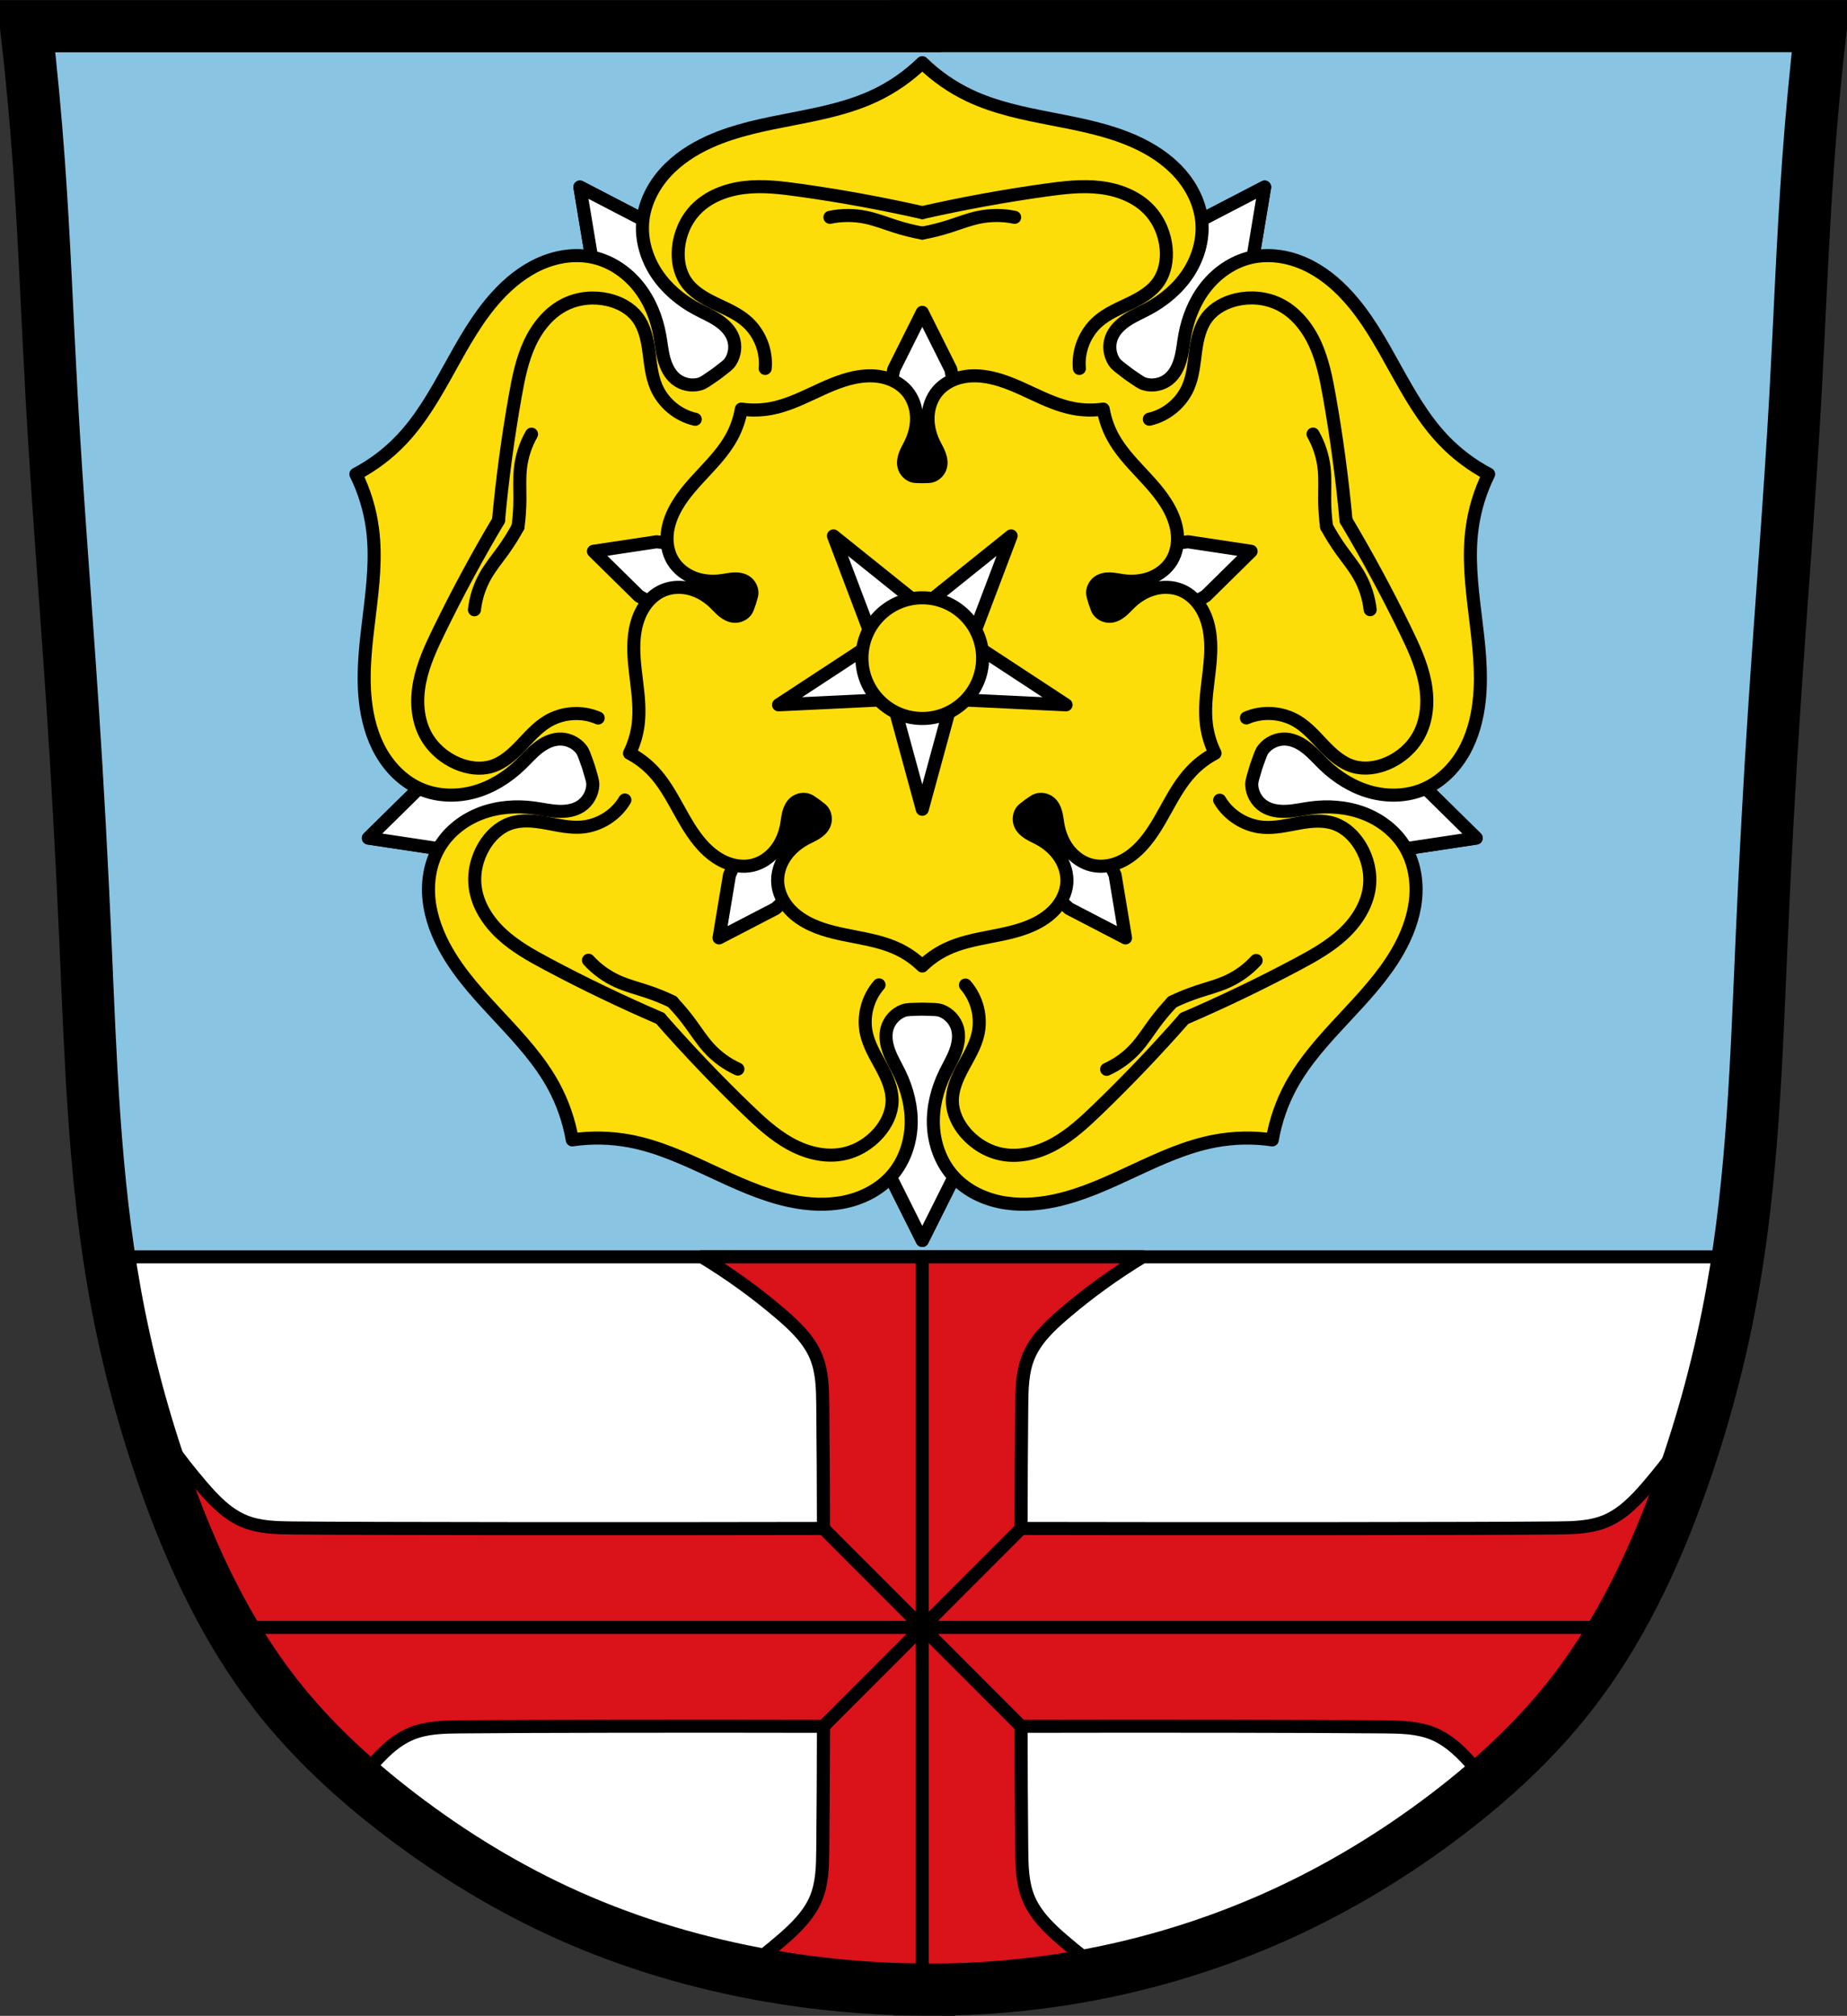 <?xml version="1.0" encoding="UTF-8" standalone="no"?>
<svg
   xmlns:dc="http://purl.org/dc/elements/1.1/"
   xmlns:cc="http://creativecommons.org/ns#"
   xmlns:rdf="http://www.w3.org/1999/02/22-rdf-syntax-ns#"
   xmlns:svg="http://www.w3.org/2000/svg"
   xmlns="http://www.w3.org/2000/svg"
   xmlns:sodipodi="http://sodipodi.sourceforge.net/DTD/sodipodi-0.dtd"
   xmlns:inkscape="http://www.inkscape.org/namespaces/inkscape"
   viewBox="0 0 707.78 772.55"
   version="1.1"
   id="svg1171"
   sodipodi:docname="Wappen_von_Guttenberg.svg"
   inkscape:version="0.92.5 (2060ec1f9f, 2020-04-08)">
  <rect x="0" y="0" width="707.78" height="772.55" fill="#333333" stroke="none"/>
  <sodipodi:namedview
     pagecolor="#ffffff"
     bordercolor="#666666"
     borderopacity="1"
     objecttolerance="10"
     gridtolerance="10"
     guidetolerance="10"
     inkscape:pageopacity="0"
     inkscape:pageshadow="2"
     inkscape:window-width="1920"
     inkscape:window-height="1046"
     id="namedview1173"
     showgrid="false"
     inkscape:zoom="1.026497"
     inkscape:cx="353.89063"
     inkscape:cy="386.27508"
     inkscape:window-x="-11"
     inkscape:window-y="-11"
     inkscape:window-maximized="1"
     inkscape:current-layer="svg1171"
     inkscape:snap-midpoints="true"
     inkscape:snap-smooth-nodes="true"
     inkscape:snap-global="true" />
  <defs
     id="defs1001">
    <inkscape:path-effect
       effect="spiro"
       id="path-effect3924"
       is_visible="true" />
    <inkscape:path-effect
       effect="spiro"
       id="path-effect3457"
       is_visible="true" />
    <inkscape:path-effect
       effect="spiro"
       id="path-effect2228"
       is_visible="true" />
    <inkscape:path-effect
       effect="spiro"
       id="path-effect2084"
       is_visible="true" />
    <radialGradient
       id="0"
       gradientUnits="userSpaceOnUse"
       gradientTransform="matrix(1,0,0,1.529,0,-349.68)"
       cx="381.2"
       cy="661.46"
       r="10.246">
      <stop
         id="stop996" />
      <stop
         offset="1"
         stop-opacity="0"
         id="stop998" />
    </radialGradient>
    <inkscape:path-effect
       effect="spiro"
       id="path-effect2084-5"
       is_visible="true" />
    <inkscape:path-effect
       effect="spiro"
       id="path-effect2228-3"
       is_visible="true" />
    <inkscape:path-effect
       effect="spiro"
       id="path-effect2228-36"
       is_visible="true" />
    <inkscape:path-effect
       effect="spiro"
       id="path-effect2228-8"
       is_visible="true" />
    <inkscape:path-effect
       effect="spiro"
       id="path-effect3457-9"
       is_visible="true" />
    <inkscape:path-effect
       effect="spiro"
       id="path-effect3457-4"
       is_visible="true" />
    <inkscape:path-effect
       effect="spiro"
       id="path-effect3457-9-3"
       is_visible="true" />
    <inkscape:path-effect
       effect="spiro"
       id="path-effect3457-93"
       is_visible="true" />
    <inkscape:path-effect
       effect="spiro"
       id="path-effect3457-9-0"
       is_visible="true" />
    <inkscape:path-effect
       effect="spiro"
       id="path-effect3457-4-9"
       is_visible="true" />
    <inkscape:path-effect
       effect="spiro"
       id="path-effect3457-9-3-0"
       is_visible="true" />
    <inkscape:path-effect
       effect="spiro"
       id="path-effect3457-93-3"
       is_visible="true" />
    <inkscape:path-effect
       effect="spiro"
       id="path-effect3457-9-0-9"
       is_visible="true" />
    <inkscape:path-effect
       effect="spiro"
       id="path-effect3457-4-9-2"
       is_visible="true" />
    <inkscape:path-effect
       effect="spiro"
       id="path-effect3457-9-3-0-7"
       is_visible="true" />
    <inkscape:path-effect
       effect="spiro"
       id="path-effect3457-2"
       is_visible="true" />
    <inkscape:path-effect
       effect="spiro"
       id="path-effect3457-9-39"
       is_visible="true" />
    <inkscape:path-effect
       effect="spiro"
       id="path-effect3457-4-3"
       is_visible="true" />
    <inkscape:path-effect
       effect="spiro"
       id="path-effect3457-9-3-3"
       is_visible="true" />
    <inkscape:path-effect
       effect="spiro"
       id="path-effect3457-2-9"
       is_visible="true" />
    <inkscape:path-effect
       effect="spiro"
       id="path-effect3457-9-39-8"
       is_visible="true" />
    <inkscape:path-effect
       effect="spiro"
       id="path-effect3457-4-3-2"
       is_visible="true" />
    <inkscape:path-effect
       effect="spiro"
       id="path-effect3457-9-3-3-0"
       is_visible="true" />
    <inkscape:path-effect
       effect="spiro"
       id="path-effect3457-9-39-8-7"
       is_visible="true" />
    <inkscape:path-effect
       effect="spiro"
       id="path-effect3457-2-9-6"
       is_visible="true" />
    <inkscape:path-effect
       effect="spiro"
       id="path-effect3457-9-39-2"
       is_visible="true" />
    <inkscape:path-effect
       effect="spiro"
       id="path-effect3457-2-4"
       is_visible="true" />
    <inkscape:path-effect
       effect="spiro"
       id="path-effect3457-9-0-9-0"
       is_visible="true" />
    <inkscape:path-effect
       effect="spiro"
       id="path-effect3457-93-3-1"
       is_visible="true" />
    <inkscape:path-effect
       effect="spiro"
       id="path-effect3457-9-0-5"
       is_visible="true" />
    <inkscape:path-effect
       effect="spiro"
       id="path-effect3457-93-7"
       is_visible="true" />
    <inkscape:path-effect
       effect="spiro"
       id="path-effect3457-9-6"
       is_visible="true" />
    <inkscape:path-effect
       effect="spiro"
       id="path-effect3457-7"
       is_visible="true" />
    <inkscape:path-effect
       effect="spiro"
       id="path-effect3924-5"
       is_visible="true" />
    <inkscape:path-effect
       effect="spiro"
       id="path-effect3924-4"
       is_visible="true" />
    <inkscape:path-effect
       effect="spiro"
       id="path-effect3924-5-8"
       is_visible="true" />
    <inkscape:path-effect
       effect="spiro"
       id="path-effect3924-3"
       is_visible="true" />
    <inkscape:path-effect
       effect="spiro"
       id="path-effect3924-5-6"
       is_visible="true" />
    <inkscape:path-effect
       effect="spiro"
       id="path-effect3924-4-8"
       is_visible="true" />
    <inkscape:path-effect
       effect="spiro"
       id="path-effect3924-5-8-9"
       is_visible="true" />
    <inkscape:path-effect
       effect="spiro"
       id="path-effect3924-3-6"
       is_visible="true" />
    <inkscape:path-effect
       effect="spiro"
       id="path-effect3924-5-6-2"
       is_visible="true" />
    <inkscape:path-effect
       effect="spiro"
       id="path-effect3924-4-8-2"
       is_visible="true" />
    <inkscape:path-effect
       effect="spiro"
       id="path-effect3924-5-8-9-8"
       is_visible="true" />
    <inkscape:path-effect
       effect="spiro"
       id="path-effect3924-6"
       is_visible="true" />
    <inkscape:path-effect
       effect="spiro"
       id="path-effect3924-5-61"
       is_visible="true" />
    <inkscape:path-effect
       effect="spiro"
       id="path-effect3924-4-6"
       is_visible="true" />
    <inkscape:path-effect
       effect="spiro"
       id="path-effect3924-5-8-6"
       is_visible="true" />
    <inkscape:path-effect
       effect="spiro"
       id="path-effect3924-6-0"
       is_visible="true" />
    <inkscape:path-effect
       effect="spiro"
       id="path-effect3924-5-61-5"
       is_visible="true" />
    <inkscape:path-effect
       effect="spiro"
       id="path-effect3924-4-6-3"
       is_visible="true" />
    <inkscape:path-effect
       effect="spiro"
       id="path-effect3924-5-8-6-7"
       is_visible="true" />
    <inkscape:path-effect
       effect="spiro"
       id="path-effect3924-63"
       is_visible="true" />
    <inkscape:path-effect
       effect="spiro"
       id="path-effect3924-5-9"
       is_visible="true" />
    <inkscape:path-effect
       effect="spiro"
       id="path-effect3924-3-3"
       is_visible="true" />
    <inkscape:path-effect
       effect="spiro"
       id="path-effect3924-5-6-1"
       is_visible="true" />
    <inkscape:path-effect
       effect="spiro"
       id="path-effect3924-3-6-2"
       is_visible="true" />
    <inkscape:path-effect
       effect="spiro"
       id="path-effect3924-5-6-2-3"
       is_visible="true" />
    <inkscape:path-effect
       effect="spiro"
       id="path-effect3924-6-1"
       is_visible="true" />
    <inkscape:path-effect
       effect="spiro"
       id="path-effect3924-5-61-0"
       is_visible="true" />
    <inkscape:path-effect
       effect="spiro"
       id="path-effect3924-6-0-3"
       is_visible="true" />
    <inkscape:path-effect
       effect="spiro"
       id="path-effect3924-5-61-5-8"
       is_visible="true" />
  </defs>
  <path
     d="m 10.819,8.98 685.21,2.679 -13.396,255.87 -10.05,170.8 -18.08,111.19 -30.14,72.34 -46.22,57.6 -77.03,52.24 -83.73,27.462 -81.72,4.02 -79.04,-16.745 -61.62,-24.783 -59.61,-40.19 -45.547,-51.575 -30.14,-79.04 -21.434,-101.14 -6.698,-115.21 -12.06,-212.33 z"
     id="path1003"
     inkscape:connector-curvature="0"
     style="fill:#ffffff;stroke:#000000" />
  <path
     d="m 10.835,8.98 8.688,113.19 12.06,212.34 6.688,115.19 6.781,31.969 h 620.47 l 7.06,-43.34 10.06,-170.81 13.375,-255.84 -685.19,-2.688 z"
     id="path1007"
     inkscape:connector-curvature="0"
     style="fill:#89c5e3;stroke:#000000;fill-opacity:1;stroke-width:5;stroke-miterlimit:4;stroke-dasharray:none;stroke-linejoin:round" />
  <path
     style="fill:#da121a;stroke:#000000;stroke-width:5;stroke-linecap:round;stroke-linejoin:round;stroke-miterlimit:4;stroke-dasharray:none;stroke-opacity:1;fill-opacity:1"
     d="M 268.943 481.67 C 279.647 488.155 289.822 495.511 299.318 503.664 C 304.716 508.298 310.051 513.402 312.744 519.986 C 315.12 525.795 315.228 532.244 315.293 538.52 C 315.457 554.27 315.528 570.022 315.551 585.773 C 246.343 585.925 140.411 585.869 112.23 585.576 C 105.955 585.511 99.506 585.401 93.697 583.025 C 87.113 580.332 82.009 574.997 77.375 569.6 C 68.547 559.317 60.639 548.246 53.775 536.561 L 53.811 537.752 C 56.721 548.162 59.97 558.478 63.592 568.662 C 73.832 597.464 87.021 625.524 105.861 649.594 C 115.252 661.59 125.961 672.489 137.461 682.494 C 138.747 680.913 140.047 679.343 141.375 677.797 C 146.009 672.399 151.113 667.064 157.697 664.371 C 163.506 661.996 169.955 661.887 176.23 661.822 C 202.261 661.552 266.127 661.486 315.551 661.596 C 315.528 677.357 315.457 693.117 315.293 708.877 C 315.228 715.152 315.12 721.602 312.744 727.41 C 310.051 733.995 304.716 739.099 299.318 743.732 C 294.583 747.798 289.674 751.659 284.621 755.322 C 287.8 755.972 290.987 756.577 294.182 757.139 C 313.343 760.506 332.778 762.286 352.23 762.498 L 352.23 762.51 C 352.697 762.516 353.164 762.508 353.631 762.512 C 354.447 762.518 355.264 762.539 356.08 762.539 L 356.08 762.518 C 375.283 762.555 394.488 760.922 413.4 757.596 C 416.558 757.04 419.707 756.436 422.848 755.787 C 417.57 751.988 412.45 747.969 407.516 743.732 C 402.118 739.099 396.783 733.995 394.09 727.41 C 391.714 721.602 391.604 715.152 391.539 708.877 C 391.375 693.117 391.304 677.357 391.281 661.596 C 440.705 661.486 504.574 661.552 530.605 661.822 C 536.881 661.887 543.33 661.996 549.139 664.371 C 555.723 667.064 560.827 672.399 565.461 677.797 C 566.919 679.495 568.343 681.222 569.75 682.963 C 581.471 672.823 592.376 661.756 601.92 649.557 C 620.751 625.477 633.949 597.427 644.189 568.625 C 647.672 558.834 650.812 548.923 653.637 538.922 C 647.107 549.737 639.69 560.014 631.461 569.6 C 626.827 574.997 621.723 580.332 615.139 583.025 C 609.33 585.401 602.881 585.511 596.605 585.576 C 568.408 585.869 460.807 585.925 391.281 585.773 C 391.304 570.022 391.375 554.27 391.539 538.52 C 391.604 532.244 391.714 525.795 394.09 519.986 C 396.783 513.402 402.118 508.298 407.516 503.664 C 417.012 495.511 427.187 488.155 437.891 481.67 L 268.943 481.67 z "
     id="path2082" />
  <path
     style="fill:none;stroke:#000000;stroke-width:20"
     d="M 350.76 10.01 L 350.76 10.047 L 182.133 10.047 L 10.002 10.047 C 11.994 27.332 13.617 44.659 14.873 62.012 C 17.026 91.742 18.097 121.551 19.746 151.322 C 21.966 191.412 25.235 231.432 27.865 271.492 C 29.819 301.242 31.419 331.016 32.736 360.803 C 34.729 405.883 36.094 451.172 44.104 495.582 C 48.581 520.422 55.136 544.883 63.592 568.662 C 73.832 597.464 87.021 625.524 105.861 649.594 C 119.426 666.923 135.74 681.963 153.221 695.326 C 173.226 710.618 194.872 723.815 217.861 734.09 C 242.182 744.962 267.942 752.528 294.182 757.139 C 313.343 760.506 332.778 762.286 352.23 762.498 L 352.23 762.51 C 352.697 762.516 353.164 762.507 353.631 762.512 C 354.447 762.517 355.264 762.539 356.08 762.539 L 356.08 762.518 C 375.283 762.555 394.488 760.922 413.4 757.596 C 439.752 752.96 465.54 745.071 489.92 734.053 C 512.864 723.684 534.542 710.558 554.561 695.289 C 572.057 681.944 588.36 666.89 601.92 649.557 C 620.751 625.477 633.949 597.427 644.189 568.625 C 652.647 544.847 659.201 520.385 663.678 495.545 C 671.688 451.135 673.052 405.846 675.045 360.766 C 676.362 330.979 677.962 301.205 679.916 271.455 C 682.546 231.395 685.815 191.375 688.035 151.285 C 689.684 121.514 690.753 91.705 692.906 61.975 C 694.162 44.622 695.787 27.295 697.779 10.01 L 525.648 10.01 L 350.76 10.01 z "
     id="path1013" />
  <path
     style="fill:none;stroke:#000000;stroke-width:5;stroke-linecap:round;stroke-linejoin:round;stroke-miterlimit:4;stroke-dasharray:none;stroke-opacity:1"
     d="M 353.416,753.106 V 482.185"
     id="path2203"
     inkscape:connector-curvature="0" />
  <path
     style="fill:none;stroke:#000000;stroke-width:5;stroke-linecap:butt;stroke-linejoin:miter;stroke-opacity:1;stroke-miterlimit:4;stroke-dasharray:none"
     d="m 315.551,585.773 75.73,75.822"
     id="path2205"
     inkscape:connector-curvature="0" />
  <path
     style="fill:none;stroke:#000000;stroke-width:5;stroke-linecap:butt;stroke-linejoin:miter;stroke-opacity:1;stroke-miterlimit:4;stroke-dasharray:none"
     d="m 315.551,661.596 75.73,-75.822"
     id="path2207"
     inkscape:connector-curvature="0" />
  <path
     style="fill:none;stroke:#000000;stroke-width:5;stroke-linecap:round;stroke-linejoin:round;stroke-miterlimit:4;stroke-dasharray:none;stroke-opacity:1"
     d="M 620.353,623.685 H 87.429"
     id="path2203-8"
     inkscape:connector-curvature="0" />
  <path
     inkscape:connector-curvature="0"
     style="fill:none;stroke:#000000;stroke-width:5;stroke-linecap:round;stroke-linejoin:round;stroke-miterlimit:4;stroke-dasharray:none;stroke-opacity:1"
     d="m 222.225,71.682 6.746,40.584 28.712,63.218 26.159,-19.01 L 310,137.465 258.74,90.634 Z m 262.394,0 -36.513,18.952 -51.261,46.831 26.159,19.008 26.159,19.01 28.71,-63.218 z m -253.759,186.362 -60.383,34.273 -29.312,28.867 40.681,6.128 68.996,-7.762 -9.991,-30.754 z m 245.127,0 -9.991,30.754 -9.991,30.754 68.996,7.762 40.681,-6.13 -29.312,-28.867 z m -154.901,112.546 13.939,68.018 18.398,36.797 18.399,-36.797 13.937,-68.018 h -32.336 z"
     id="path2604-0" />
  <path
     inkscape:connector-curvature="0"
     style="fill:#ffffff;stroke:#000000;stroke-width:5;stroke-linecap:round;stroke-linejoin:round;stroke-miterlimit:4;stroke-dasharray:none;stroke-opacity:1"
     d="m 222.225,71.682 6.746,40.584 28.712,63.218 26.159,-19.01 26.157,-19.008 -51.26,-46.831 z m 262.394,0 -36.513,18.952 -51.261,46.831 26.159,19.008 26.159,19.01 28.71,-63.218 z m -253.759,186.362 -60.383,34.273 -29.312,28.867 40.681,6.128 68.996,-7.762 -9.991,-30.754 z m 245.127,0 -9.991,30.754 -9.991,30.754 68.996,7.762 40.681,-6.13 -29.312,-28.867 z m -154.901,112.546 13.939,68.018 18.398,36.797 18.399,-36.797 13.937,-68.018 h -32.336 z"
     id="path2604-4-1" />
  <path
     style="fill:#fcdd09;stroke:#000000;stroke-width:5;stroke-linecap:round;stroke-linejoin:round;stroke-miterlimit:4;stroke-dasharray:none;stroke-opacity:1;fill-opacity:1"
     d="m 353.422,24.026 c -5.247,5.124 -11.344,9.376 -17.966,12.529 -19.856,9.455 -43.313,8.698 -63.384,17.688 -6.434,2.882 -12.491,6.792 -17.203,12.036 -4.712,5.244 -8.018,11.893 -8.593,18.92 -0.562,6.87 1.523,13.838 5.321,19.59 3.798,5.752 9.238,10.322 15.315,13.575 2.687,1.438 5.512,2.637 8.061,4.307 2.55,1.67 4.862,3.898 5.942,6.748 1.135,2.995 0.745,6.526 -1.017,9.201 -0.915,1.389 -2.376,2.278 -3.651,3.315 -1.238,1.007 -2.532,1.947 -3.872,2.813 -1.381,0.893 -2.678,2.009 -4.282,2.45 -3.089,0.849 -6.568,0.128 -9.066,-1.877 -2.377,-1.908 -3.781,-4.795 -4.582,-7.736 -0.8,-2.941 -1.068,-5.997 -1.606,-8.997 -1.216,-6.785 -3.881,-13.372 -8.179,-18.761 -4.298,-5.389 -10.281,-9.525 -16.988,-11.113 -6.86,-1.625 -14.205,-0.534 -20.649,2.327 -6.443,2.861 -12.034,7.414 -16.763,12.643 -14.751,16.312 -21.279,38.854 -36.407,54.817 -5.045,5.324 -10.972,9.808 -17.467,13.216 3.252,6.574 5.412,13.687 6.365,20.959 2.858,21.806 -5.109,43.882 -2.761,65.749 0.753,7.01 2.6,13.978 6.132,20.08 3.532,6.102 8.834,11.301 15.339,14.018 6.36,2.657 13.63,2.826 20.275,0.992 6.644,-1.835 12.673,-5.598 17.644,-10.372 2.198,-2.111 4.211,-4.429 6.587,-6.338 2.376,-1.909 5.21,-3.42 8.255,-3.566 3.199,-0.154 6.437,1.308 8.437,3.81 1.036,1.297 1.432,2.958 2.023,4.49 0.576,1.491 1.07,3.015 1.48,4.56 0.421,1.587 1.079,3.165 1.003,4.824 -0.147,3.2 -1.907,6.285 -4.585,8.042 -2.549,1.671 -5.729,2.115 -8.773,1.967 -3.044,-0.148 -6.034,-0.838 -9.053,-1.254 -6.829,-0.94 -13.917,-0.44 -20.37,1.982 -6.453,2.422 -12.234,6.833 -15.818,12.721 -3.665,6.022 -4.898,13.346 -4.168,20.358 0.73,7.012 3.332,13.735 6.844,19.848 10.955,19.07 30.377,32.245 40.884,51.565 3.504,6.443 5.939,13.466 7.173,20.696 7.257,-1.061 14.69,-0.916 21.901,0.425 21.622,4.02 40.153,18.419 61.675,22.943 6.899,1.45 14.099,1.847 20.994,0.374 6.894,-1.473 13.476,-4.909 18.071,-10.257 4.492,-5.228 6.902,-12.091 7.211,-18.978 0.309,-6.886 -1.409,-13.782 -4.414,-19.986 -1.329,-2.743 -2.91,-5.373 -3.991,-8.222 -1.081,-2.85 -1.643,-6.011 -0.842,-8.952 0.842,-3.091 3.234,-5.717 6.231,-6.846 1.551,-0.584 3.249,-0.45 4.885,-0.54 1.6,-0.088 3.206,-0.088 4.806,0 1.636,0.09 3.334,-0.044 4.885,0.54 2.998,1.129 5.389,3.755 6.231,6.846 0.801,2.941 0.239,6.102 -0.842,8.952 -1.081,2.85 -2.661,5.479 -3.989,8.222 -3.005,6.204 -4.722,13.1 -4.414,19.986 0.309,6.886 2.716,13.749 7.209,18.978 4.595,5.347 11.178,8.783 18.072,10.257 6.894,1.473 14.093,1.076 20.992,-0.374 21.522,-4.524 40.055,-18.923 61.677,-22.943 7.211,-1.341 14.644,-1.486 21.901,-0.425 1.234,-7.23 3.667,-14.253 7.171,-20.696 10.507,-19.32 29.93,-32.495 40.886,-51.565 3.512,-6.113 6.114,-12.836 6.844,-19.848 0.73,-7.012 -0.503,-14.335 -4.168,-20.358 -3.583,-5.888 -9.366,-10.299 -15.819,-12.721 -6.453,-2.422 -13.54,-2.922 -20.369,-1.982 -3.02,0.416 -6.011,1.106 -9.055,1.254 -3.044,0.148 -6.224,-0.296 -8.773,-1.967 -2.679,-1.756 -4.439,-4.842 -4.585,-8.042 -0.076,-1.659 0.581,-3.237 1.003,-4.824 0.41,-1.545 0.905,-3.069 1.481,-4.56 0.592,-1.531 0.987,-3.193 2.024,-4.49 2,-2.502 5.238,-3.964 8.437,-3.81 3.044,0.147 5.877,1.657 8.253,3.566 2.376,1.909 4.389,4.227 6.587,6.338 4.972,4.775 11,8.538 17.644,10.372 6.644,1.835 13.916,1.665 20.277,-0.992 6.505,-2.717 11.807,-7.916 15.339,-14.018 3.532,-6.102 5.379,-13.07 6.132,-20.08 2.348,-21.867 -5.62,-43.943 -2.762,-65.749 0.953,-7.272 3.113,-14.386 6.365,-20.959 -6.495,-3.408 -12.422,-7.892 -17.467,-13.216 -15.128,-15.963 -21.654,-38.505 -36.405,-54.817 -4.729,-5.229 -10.319,-9.782 -16.763,-12.643 -6.443,-2.861 -13.788,-3.952 -20.649,-2.327 -6.707,1.588 -12.691,5.724 -16.988,11.113 -4.298,5.389 -6.963,11.976 -8.179,18.761 -0.538,3 -0.806,6.056 -1.606,8.997 -0.8,2.941 -2.205,5.828 -4.582,7.736 -2.498,2.005 -5.977,2.726 -9.066,1.877 -1.604,-0.441 -2.902,-1.557 -4.284,-2.45 -1.339,-0.866 -2.633,-1.805 -3.87,-2.811 -1.276,-1.038 -2.738,-1.927 -3.653,-3.317 -1.762,-2.675 -2.152,-6.206 -1.017,-9.201 1.08,-2.85 3.392,-5.078 5.942,-6.748 2.55,-1.67 5.374,-2.869 8.061,-4.307 6.077,-3.253 11.519,-7.823 15.317,-13.575 3.798,-5.752 5.882,-12.72 5.321,-19.59 -0.574,-7.027 -3.881,-13.676 -8.593,-18.92 -4.712,-5.244 -10.769,-9.155 -17.203,-12.036 -20.071,-8.989 -43.528,-8.232 -63.384,-17.688 -6.622,-3.153 -12.72,-7.405 -17.968,-12.529 z"
     id="path2226-3"
     inkscape:connector-curvature="0"
     sodipodi:nodetypes="cssssscsccaascccssscscsscccccscaacsscscssscsssscccccaacccccsscscscsssscccaacsccsscsscsssssccccaaccsccssssc" />
  <path
     inkscape:connector-curvature="0"
     style="fill:#ffffff;stroke:#000000;stroke-width:5;stroke-linecap:round;stroke-linejoin:round;stroke-miterlimit:4;stroke-dasharray:none;stroke-opacity:1"
     d="m 275.539,359.442 4.005,-24.101 17.044,-37.542 15.529,11.289 15.528,11.288 -30.429,27.811 z m 155.765,0 -21.675,-11.255 -30.43,-27.811 15.529,-11.288 15.529,-11.289 17.043,37.542 z M 280.665,248.771 244.819,228.418 227.419,211.276 l 24.15,-3.639 40.958,4.609 -5.931,18.263 z m 145.515,0 -5.931,-18.263 -5.931,-18.263 40.958,-4.609 24.15,3.64 -17.4,17.143 z m -91.954,-66.835 8.274,-40.392 10.921,-21.852 10.922,21.852 8.273,40.392 h -19.196 z"
     id="path2604-5-7-1" />
  <path
     style="opacity:1;fill:#000000;fill-opacity:1;fill-rule:evenodd;stroke:none;stroke-width:5;stroke-linecap:round;stroke-linejoin:round;stroke-miterlimit:4;stroke-dasharray:none;stroke-opacity:1;paint-order:fill markers stroke"
     d="M 337.189 159.619 L 337.189 193.842 L 367.23 193.842 L 367.23 159.619 L 337.189 159.619 z M 430.428 208.932 L 404.162 223.51 L 420.771 253.434 L 447.037 238.854 L 430.428 208.932 z M 273.992 209.312 L 257.385 239.234 L 283.65 253.812 L 300.258 223.891 L 273.992 209.312 z M 407.723 291.221 L 378.463 308.971 L 394.043 334.654 L 423.303 316.904 L 407.723 291.221 z M 303.922 293.121 L 288.342 318.805 L 317.602 336.555 L 333.184 310.871 L 303.922 293.121 z "
     id="rect3122" />
  <path
     style="fill:#fcdd09;fill-opacity:1;stroke:#000000;stroke-width:5;stroke-linecap:round;stroke-linejoin:round;stroke-miterlimit:4;stroke-dasharray:none;stroke-opacity:1"
     d="m 353.423,370.202 c -2.713,-2.649 -5.864,-4.847 -9.287,-6.478 -10.264,-4.888 -22.39,-4.497 -32.766,-9.144 -3.326,-1.49 -6.457,-3.511 -8.893,-6.223 -2.436,-2.711 -4.145,-6.149 -4.442,-9.781 -0.29,-3.552 0.787,-7.154 2.75,-10.128 1.963,-2.974 4.776,-5.337 7.917,-7.018 1.389,-0.744 2.849,-1.363 4.167,-2.227 1.318,-0.863 2.513,-2.015 3.072,-3.489 0.587,-1.549 0.385,-3.374 -0.526,-4.757 -0.473,-0.718 -1.228,-1.178 -1.888,-1.714 -0.64,-0.52 -1.309,-1.006 -2.001,-1.454 -0.714,-0.462 -1.384,-1.039 -2.213,-1.267 -1.597,-0.439 -3.395,-0.066 -4.687,0.97 -1.229,0.986 -1.955,2.479 -2.369,4 -0.414,1.52 -0.552,3.1 -0.83,4.652 -0.629,3.508 -2.006,6.913 -4.228,9.699 -2.222,2.786 -5.315,4.924 -8.782,5.745 -3.546,0.84 -7.343,0.276 -10.674,-1.203 -3.331,-1.479 -6.221,-3.833 -8.665,-6.536 -7.625,-8.433 -11,-20.087 -18.82,-28.34 -2.608,-2.752 -5.672,-5.071 -9.03,-6.832 1.681,-3.399 2.798,-7.076 3.29,-10.836 1.477,-11.273 -2.641,-22.687 -1.427,-33.991 0.389,-3.624 1.344,-7.226 3.17,-10.381 1.826,-3.155 4.566,-5.842 7.929,-7.247 3.288,-1.374 7.046,-1.461 10.481,-0.513 3.435,0.948 6.551,2.894 9.121,5.362 1.136,1.091 2.177,2.29 3.405,3.277 1.228,0.987 2.693,1.768 4.267,1.844 1.654,0.08 3.328,-0.676 4.362,-1.97 0.536,-0.67 0.74,-1.529 1.046,-2.321 0.298,-0.771 0.553,-1.559 0.765,-2.357 0.218,-0.821 0.558,-1.636 0.518,-2.494 -0.076,-1.654 -0.986,-3.249 -2.37,-4.157 -1.318,-0.864 -2.961,-1.093 -4.535,-1.017 -1.574,0.076 -3.119,0.433 -4.68,0.648 -3.53,0.486 -7.194,0.227 -10.53,-1.025 -3.336,-1.252 -6.324,-3.532 -8.177,-6.577 -1.895,-3.114 -2.532,-6.9 -2.155,-10.525 0.377,-3.625 1.722,-7.101 3.538,-10.261 5.663,-9.859 15.703,-16.67 21.135,-26.658 1.811,-3.331 3.07,-6.962 3.708,-10.699 3.752,0.549 7.594,0.474 11.321,-0.219 11.177,-2.079 20.757,-9.522 31.883,-11.861 3.567,-0.75 7.289,-0.955 10.853,-0.193 3.564,0.762 6.966,2.538 9.341,5.303 2.322,2.703 3.568,6.251 3.727,9.811 0.159,3.56 -0.728,7.125 -2.282,10.332 -0.687,1.418 -1.504,2.778 -2.063,4.251 -0.559,1.473 -0.849,3.108 -0.435,4.628 0.435,1.598 1.672,2.955 3.221,3.539 0.802,0.302 1.68,0.233 2.525,0.279 0.827,0.046 1.657,0.046 2.484,0 0.846,-0.047 1.724,0.023 2.525,-0.279 1.55,-0.584 2.786,-1.941 3.221,-3.539 0.414,-1.52 0.124,-3.155 -0.435,-4.628 -0.559,-1.473 -1.375,-2.833 -2.062,-4.251 -1.553,-3.207 -2.441,-6.772 -2.282,-10.332 0.159,-3.56 1.404,-7.108 3.726,-9.811 2.375,-2.764 5.778,-4.541 9.342,-5.303 3.564,-0.762 7.285,-0.556 10.852,0.193 11.126,2.339 20.706,9.783 31.883,11.861 3.728,0.693 7.57,0.768 11.321,0.219 0.638,3.738 1.895,7.368 3.707,10.699 5.432,9.988 15.472,16.799 21.135,26.658 1.815,3.16 3.16,6.636 3.538,10.261 0.377,3.625 -0.26,7.411 -2.155,10.525 -1.852,3.044 -4.842,5.324 -8.178,6.577 -3.336,1.252 -6.999,1.511 -10.529,1.025 -1.561,-0.215 -3.107,-0.572 -4.681,-0.648 -1.574,-0.076 -3.218,0.153 -4.535,1.017 -1.385,0.908 -2.294,2.503 -2.37,4.157 -0.039,0.858 0.3,1.673 0.518,2.494 0.212,0.799 0.468,1.587 0.766,2.357 0.306,0.792 0.51,1.651 1.046,2.321 1.034,1.294 2.708,2.05 4.362,1.97 1.574,-0.076 3.038,-0.857 4.266,-1.844 1.228,-0.987 2.269,-2.185 3.405,-3.277 2.57,-2.468 5.686,-4.414 9.121,-5.362 3.435,-0.948 7.194,-0.861 10.482,0.513 3.363,1.405 6.104,4.093 7.929,7.247 1.826,3.155 2.781,6.757 3.17,10.381 1.214,11.305 -2.905,22.718 -1.428,33.991 0.493,3.76 1.609,7.437 3.29,10.836 -3.357,1.762 -6.422,4.08 -9.03,6.832 -7.82,8.253 -11.194,19.907 -18.819,28.34 -2.444,2.703 -5.334,5.057 -8.665,6.536 -3.331,1.479 -7.128,2.043 -10.674,1.203 -3.467,-0.821 -6.56,-2.959 -8.782,-5.745 -2.222,-2.786 -3.599,-6.191 -4.228,-9.699 -0.278,-1.551 -0.416,-3.131 -0.83,-4.652 -0.414,-1.52 -1.14,-3.013 -2.369,-4 -1.291,-1.037 -3.09,-1.409 -4.687,-0.97 -0.829,0.228 -1.5,0.805 -2.214,1.267 -0.692,0.448 -1.361,0.933 -2.001,1.453 -0.66,0.536 -1.415,0.996 -1.888,1.715 -0.911,1.383 -1.113,3.208 -0.526,4.757 0.558,1.474 1.754,2.625 3.072,3.489 1.318,0.863 2.778,1.483 4.167,2.227 3.141,1.682 5.955,4.044 7.918,7.018 1.963,2.974 3.041,6.576 2.751,10.128 -0.297,3.633 -2.006,7.07 -4.442,9.781 -2.436,2.711 -5.567,4.733 -8.893,6.223 -10.376,4.647 -22.502,4.256 -32.766,9.144 -3.423,1.63 -6.576,3.828 -9.288,6.478 z"
     id="path2226-3-0"
     inkscape:connector-curvature="0"
     sodipodi:nodetypes="cssssscsccaascccssscscsscccccscaacsscscssscsssscccccaacccccsscscscsssscccaacsccsscsscsssssccccaaccsccssssc" />
  <path
     style="fill:#ffffff;stroke:#000000;stroke-width:5;stroke-linecap:round;stroke-linejoin:round;stroke-miterlimit:4;stroke-dasharray:none;stroke-opacity:1"
     d="M 319.381 205.371 L 334.84 246.188 L 298.342 270.123 L 341.938 268.033 L 353.422 310.143 L 364.906 268.033 L 408.504 270.123 L 372.004 246.188 L 387.463 205.371 L 353.422 232.688 L 319.381 205.371 z "
     id="path3200-5" />
  <circle
     style="opacity:1;fill:#fcdd09;fill-opacity:1;fill-rule:evenodd;stroke:#000000;stroke-width:5;stroke-linecap:butt;stroke-linejoin:round;stroke-miterlimit:4;stroke-dasharray:none;stroke-opacity:1;paint-order:fill markers stroke"
     id="path2224-1"
     cx="353.423"
     cy="252.226"
     r="23.126" />
  <g
     id="g3479"
     transform="translate(-5.000101e-6)" />
  <g
     id="g3546"
     transform="translate(0,-2)" />
  <path
     style="fill:none;stroke:#000000;stroke-width:5;stroke-linecap:round;stroke-linejoin:round;stroke-miterlimit:4;stroke-dasharray:none;stroke-opacity:1"
     d="m -489.141,133.738 c 0.643,-6.711 -2.137,-13.66 -7.23,-18.076 -3.519,-3.051 -7.916,-4.85 -12.109,-6.876 -4.194,-2.026 -8.407,-4.458 -11.028,-8.308 -2.483,-3.647 -3.273,-8.257 -2.892,-12.653 0.475,-5.478 2.733,-10.825 6.507,-14.822 4.823,-5.108 11.802,-7.762 18.778,-8.587 6.976,-0.824 14.033,0.022 20.99,0.995 15.839,2.215 31.585,5.09 47.184,8.616"
     id="path3455-3"
     inkscape:connector-curvature="0"
     inkscape:path-effect="#path-effect3457-7"
     inkscape:original-d="m -489.14138,133.73785 c 13.01385,-68.326948 -3.12334,-13.05167 -7.23047,-18.07617 -5.83833,-7.14238 -17.8727,-7.60893 -23.13751,-15.18399 -2.46923,-3.552742 -3.30039,-8.346075 -2.89219,-12.653327 0.50911,-5.371938 2.28757,-11.459483 6.50743,-14.822466 10.55376,-8.410726 26.27243,-7.537908 39.76759,-7.591995 15.98795,-0.06408 31.45696,22.409958 47.18394,8.616437"
     sodipodi:nodetypes="caaaaac"
     transform="translate(782.365,7.453)" />
  <path
     transform="matrix(-1,0,0,1,-75.52,7.453)"
     style="fill:none;stroke:#000000;stroke-width:5;stroke-linecap:round;stroke-linejoin:round;stroke-miterlimit:4;stroke-dasharray:none;stroke-opacity:1"
     d="m -489.141,133.738 c 0.643,-6.711 -2.137,-13.66 -7.23,-18.076 -3.519,-3.051 -7.916,-4.85 -12.109,-6.876 -4.194,-2.026 -8.407,-4.458 -11.028,-8.308 -2.483,-3.647 -3.273,-8.257 -2.892,-12.653 0.475,-5.478 2.733,-10.825 6.507,-14.822 4.823,-5.108 11.802,-7.762 18.778,-8.587 6.976,-0.824 14.033,0.022 20.99,0.995 15.839,2.215 31.585,5.09 47.184,8.616"
     id="path3455-1-29"
     inkscape:connector-curvature="0"
     inkscape:path-effect="#path-effect3457-9-6"
     inkscape:original-d="m -489.14138,133.73785 c 13.01385,-68.326948 -3.12334,-13.05167 -7.23047,-18.07617 -5.83833,-7.14238 -17.8727,-7.60893 -23.13751,-15.18399 -2.46923,-3.552742 -3.30039,-8.346075 -2.89219,-12.653327 0.50911,-5.371938 2.28757,-11.459483 6.50743,-14.822466 10.55376,-8.410726 26.27243,-7.537908 39.76759,-7.591995 15.98795,-0.06408 31.45696,22.409958 47.18394,8.616437"
     sodipodi:nodetypes="caaaaac" />
  <path
     style="fill:none;stroke:#000000;stroke-width:5;stroke-linecap:round;stroke-linejoin:round;stroke-miterlimit:4;stroke-dasharray:none;stroke-opacity:1"
     d="m -489.141,133.738 c 0.643,-6.711 -2.137,-13.66 -7.23,-18.076 -3.519,-3.051 -7.916,-4.85 -12.109,-6.876 -4.194,-2.026 -8.407,-4.458 -11.028,-8.308 -2.483,-3.647 -3.273,-8.257 -2.892,-12.653 0.475,-5.478 2.733,-10.825 6.507,-14.822 4.823,-5.108 11.802,-7.762 18.778,-8.587 6.976,-0.824 14.033,0.022 20.99,0.995 15.839,2.215 31.585,5.09 47.184,8.616"
     id="path3455-0-4"
     inkscape:connector-curvature="0"
     inkscape:path-effect="#path-effect3457-93-7"
     inkscape:original-d="m -489.14138,133.73785 c 13.01385,-68.326948 -3.12334,-13.05167 -7.23047,-18.07617 -5.83833,-7.14238 -17.8727,-7.60893 -23.13751,-15.18399 -2.46923,-3.552742 -3.30039,-8.346075 -2.89219,-12.653327 0.50911,-5.371938 2.28757,-11.459483 6.50743,-14.822466 10.55376,-8.410726 26.27243,-7.537908 39.76759,-7.591995 15.98795,-0.06408 31.45696,22.409958 47.18394,8.616437"
     sodipodi:nodetypes="caaaaac"
     transform="rotate(72,-42.889,786.915)" />
  <path
     transform="matrix(-0.309,-0.951,-0.951,0.309,453.667,-231.361)"
     style="fill:none;stroke:#000000;stroke-width:5;stroke-linecap:round;stroke-linejoin:round;stroke-miterlimit:4;stroke-dasharray:none;stroke-opacity:1"
     d="m -489.141,133.738 c 0.643,-6.711 -2.137,-13.66 -7.23,-18.076 -3.519,-3.051 -7.916,-4.85 -12.109,-6.876 -4.194,-2.026 -8.407,-4.458 -11.028,-8.308 -2.483,-3.647 -3.273,-8.257 -2.892,-12.653 0.475,-5.478 2.733,-10.825 6.507,-14.822 4.823,-5.108 11.802,-7.762 18.778,-8.587 6.976,-0.824 14.033,0.022 20.99,0.995 15.839,2.215 31.585,5.09 47.184,8.616"
     id="path3455-1-2-4"
     inkscape:connector-curvature="0"
     inkscape:path-effect="#path-effect3457-9-0-5"
     inkscape:original-d="m -489.14138,133.73785 c 13.01385,-68.326948 -3.12334,-13.05167 -7.23047,-18.07617 -5.83833,-7.14238 -17.8727,-7.60893 -23.13751,-15.18399 -2.46923,-3.552742 -3.30039,-8.346075 -2.89219,-12.653327 0.50911,-5.371938 2.28757,-11.459483 6.50743,-14.822466 10.55376,-8.410726 26.27243,-7.537908 39.76759,-7.591995 15.98795,-0.06408 31.45696,22.409958 47.18394,8.616437"
     sodipodi:nodetypes="caaaaac" />
  <path
     style="fill:none;stroke:#000000;stroke-width:5;stroke-linecap:round;stroke-linejoin:round;stroke-miterlimit:4;stroke-dasharray:none;stroke-opacity:1"
     d="m -489.141,133.738 c 0.643,-6.711 -2.137,-13.66 -7.23,-18.076 -3.519,-3.051 -7.916,-4.85 -12.109,-6.876 -4.194,-2.026 -8.407,-4.458 -11.028,-8.308 -2.483,-3.647 -3.273,-8.257 -2.892,-12.653 0.475,-5.478 2.733,-10.825 6.507,-14.822 4.823,-5.108 11.802,-7.762 18.778,-8.587 6.976,-0.824 14.033,0.022 20.99,0.995 15.839,2.215 31.585,5.09 47.184,8.616"
     id="path3455-0-1-2"
     inkscape:connector-curvature="0"
     inkscape:path-effect="#path-effect3457-93-3-1"
     inkscape:original-d="m -489.14138,133.73785 c 13.01385,-68.326948 -3.12334,-13.05167 -7.23047,-18.07617 -5.83833,-7.14238 -17.8727,-7.60893 -23.13751,-15.18399 -2.46923,-3.552742 -3.30039,-8.346075 -2.89219,-12.653327 0.50911,-5.371938 2.28757,-11.459483 6.50743,-14.822466 10.55376,-8.410726 26.27243,-7.537908 39.76759,-7.591995 15.98795,-0.06408 31.45696,22.409958 47.18394,8.616437"
     sodipodi:nodetypes="caaaaac"
     transform="matrix(-0.309,0.951,0.951,0.309,-11.92,584.537)" />
  <path
     transform="rotate(-72,-32.631,-289.915)"
     style="fill:none;stroke:#000000;stroke-width:5;stroke-linecap:round;stroke-linejoin:round;stroke-miterlimit:4;stroke-dasharray:none;stroke-opacity:1"
     d="m -489.141,133.738 c 0.643,-6.711 -2.137,-13.66 -7.23,-18.076 -3.519,-3.051 -7.916,-4.85 -12.109,-6.876 -4.194,-2.026 -8.407,-4.458 -11.028,-8.308 -2.483,-3.647 -3.273,-8.257 -2.892,-12.653 0.475,-5.478 2.733,-10.825 6.507,-14.822 4.823,-5.108 11.802,-7.762 18.778,-8.587 6.976,-0.824 14.033,0.022 20.99,0.995 15.839,2.215 31.585,5.09 47.184,8.616"
     id="path3455-1-2-6-7"
     inkscape:connector-curvature="0"
     inkscape:path-effect="#path-effect3457-9-0-9-0"
     inkscape:original-d="m -489.14138,133.73785 c 13.01385,-68.326948 -3.12334,-13.05167 -7.23047,-18.07617 -5.83833,-7.14238 -17.8727,-7.60893 -23.13751,-15.18399 -2.46923,-3.552742 -3.30039,-8.346075 -2.89219,-12.653327 0.50911,-5.371938 2.28757,-11.459483 6.50743,-14.822466 10.55376,-8.410726 26.27243,-7.537908 39.76759,-7.591995 15.98795,-0.06408 31.45696,22.409958 47.18394,8.616437"
     sodipodi:nodetypes="caaaaac" />
  <path
     style="fill:none;stroke:#000000;stroke-width:5;stroke-linecap:round;stroke-linejoin:round;stroke-miterlimit:4;stroke-dasharray:none;stroke-opacity:1"
     d="m -489.141,133.738 c 0.643,-6.711 -2.137,-13.66 -7.23,-18.076 -3.519,-3.051 -7.916,-4.85 -12.109,-6.876 -4.194,-2.026 -8.407,-4.458 -11.028,-8.308 -2.483,-3.647 -3.273,-8.257 -2.892,-12.653 0.475,-5.478 2.733,-10.825 6.507,-14.822 4.823,-5.108 11.802,-7.762 18.778,-8.587 6.976,-0.824 14.033,0.022 20.99,0.995 15.839,2.215 31.585,5.09 47.184,8.616"
     id="path3455-8-1"
     inkscape:connector-curvature="0"
     inkscape:path-effect="#path-effect3457-2-4"
     inkscape:original-d="m -489.14138,133.73785 c 13.01385,-68.326948 -3.12334,-13.05167 -7.23047,-18.07617 -5.83833,-7.14238 -17.8727,-7.60893 -23.13751,-15.18399 -2.46923,-3.552742 -3.30039,-8.346075 -2.89219,-12.653327 0.50911,-5.371938 2.28757,-11.459483 6.50743,-14.822466 10.55376,-8.410726 26.27243,-7.537908 39.76759,-7.591995 15.98795,-0.06408 31.45696,22.409958 47.18394,8.616437"
     sodipodi:nodetypes="caaaaac"
     transform="rotate(143.995,-38.971,375.621)" />
  <path
     transform="matrix(0.809,-0.588,-0.588,-0.809,844.314,198.085)"
     style="fill:none;stroke:#000000;stroke-width:5;stroke-linecap:round;stroke-linejoin:round;stroke-miterlimit:4;stroke-dasharray:none;stroke-opacity:1"
     d="m -489.141,133.738 c 0.643,-6.711 -2.137,-13.66 -7.23,-18.076 -3.519,-3.051 -7.916,-4.85 -12.109,-6.876 -4.194,-2.026 -8.407,-4.458 -11.028,-8.308 -2.483,-3.647 -3.273,-8.257 -2.892,-12.653 0.475,-5.478 2.733,-10.825 6.507,-14.822 4.823,-5.108 11.802,-7.762 18.778,-8.587 6.976,-0.824 14.033,0.022 20.99,0.995 15.839,2.215 31.585,5.09 47.184,8.616"
     id="path3455-1-8-4"
     inkscape:connector-curvature="0"
     inkscape:path-effect="#path-effect3457-9-39-2"
     inkscape:original-d="m -489.14138,133.73785 c 13.01385,-68.326948 -3.12334,-13.05167 -7.23047,-18.07617 -5.83833,-7.14238 -17.8727,-7.60893 -23.13751,-15.18399 -2.46923,-3.552742 -3.30039,-8.346075 -2.89219,-12.653327 0.50911,-5.371938 2.28757,-11.459483 6.50743,-14.822466 10.55376,-8.410726 26.27243,-7.537908 39.76759,-7.591995 15.98795,-0.06408 31.45696,22.409958 47.18394,8.616437"
     sodipodi:nodetypes="caaaaac" />
  <path
     style="fill:none;stroke:#000000;stroke-width:5;stroke-linecap:round;stroke-linejoin:round;stroke-miterlimit:4;stroke-dasharray:none;stroke-opacity:1"
     d="m -489.141,133.738 c 0.643,-6.711 -2.137,-13.66 -7.23,-18.076 -3.519,-3.051 -7.916,-4.85 -12.109,-6.876 -4.194,-2.026 -8.407,-4.458 -11.028,-8.308 -2.483,-3.647 -3.273,-8.257 -2.892,-12.653 0.475,-5.478 2.733,-10.825 6.507,-14.822 4.823,-5.108 11.802,-7.762 18.778,-8.587 6.976,-0.824 14.033,0.022 20.99,0.995 15.839,2.215 31.585,5.09 47.184,8.616"
     id="path3455-8-4-1"
     inkscape:connector-curvature="0"
     inkscape:path-effect="#path-effect3457-2-9-6"
     inkscape:original-d="m -489.14138,133.73785 c 13.01385,-68.326948 -3.12334,-13.05167 -7.23047,-18.07617 -5.83833,-7.14238 -17.8727,-7.60893 -23.13751,-15.18399 -2.46923,-3.552742 -3.30039,-8.346075 -2.89219,-12.653327 0.50911,-5.371938 2.28757,-11.459483 6.50743,-14.822466 10.55376,-8.410726 26.27243,-7.537908 39.76759,-7.591995 15.98795,-0.06408 31.45696,22.409958 47.18394,8.616437"
     sodipodi:nodetypes="caaaaac"
     transform="matrix(0.809,0.588,0.588,-0.809,556.533,702.395)" />
  <path
     transform="rotate(-143.995,-36.549,121.379)"
     style="fill:none;stroke:#000000;stroke-width:5;stroke-linecap:round;stroke-linejoin:round;stroke-miterlimit:4;stroke-dasharray:none;stroke-opacity:1"
     d="m -489.141,133.738 c 0.643,-6.711 -2.137,-13.66 -7.23,-18.076 -3.519,-3.051 -7.916,-4.85 -12.109,-6.876 -4.194,-2.026 -8.407,-4.458 -11.028,-8.308 -2.483,-3.647 -3.273,-8.257 -2.892,-12.653 0.475,-5.478 2.733,-10.825 6.507,-14.822 4.823,-5.108 11.802,-7.762 18.778,-8.587 6.976,-0.824 14.033,0.022 20.99,0.995 15.839,2.215 31.585,5.09 47.184,8.616"
     id="path3455-1-8-2-0"
     inkscape:connector-curvature="0"
     inkscape:path-effect="#path-effect3457-9-39-8-7"
     inkscape:original-d="m -489.14138,133.73785 c 13.01385,-68.326948 -3.12334,-13.05167 -7.23047,-18.07617 -5.83833,-7.14238 -17.8727,-7.60893 -23.13751,-15.18399 -2.46923,-3.552742 -3.30039,-8.346075 -2.89219,-12.653327 0.50911,-5.371938 2.28757,-11.459483 6.50743,-14.822466 10.55376,-8.410726 26.27243,-7.537908 39.76759,-7.591995 15.98795,-0.06408 31.45696,22.409958 47.18394,8.616437"
     sodipodi:nodetypes="caaaaac" />
  <g
     id="g3946" />
  <path
     sodipodi:nodetypes="caac"
     inkscape:original-d="m -428.23145,89.335694 c -3.4143,-0.699583 -6.85398,-1.619003 -10.24589,-2.561471 -3.83243,-1.06487 -7.47637,-2.904282 -11.41019,-3.492916 -4.52918,-0.677719 -9.1582,-0.001 -13.7388,0"
     inkscape:path-effect="#path-effect3924-63"
     inkscape:connector-curvature="0"
     id="path3922-54"
     d="m -428.231,89.336 c -3.465,-0.637 -6.889,-1.493 -10.246,-2.561 -3.793,-1.207 -7.512,-2.688 -11.41,-3.493 -4.516,-0.933 -9.223,-0.933 -13.739,0"
     style="fill:none;stroke:#000000;stroke-width:5;stroke-linecap:round;stroke-linejoin:round;stroke-miterlimit:4;stroke-dasharray:none;stroke-opacity:1"
     transform="translate(781.654)" />
  <path
     sodipodi:nodetypes="caac"
     inkscape:original-d="m -428.23145,89.335694 c -3.4143,-0.699583 -6.85398,-1.619003 -10.24589,-2.561471 -3.83243,-1.06487 -7.47637,-2.904282 -11.41019,-3.492916 -4.52918,-0.677719 -9.1582,-0.001 -13.7388,0"
     inkscape:path-effect="#path-effect3924-5-9"
     inkscape:connector-curvature="0"
     id="path3922-7-6"
     d="m -428.231,89.336 c -3.465,-0.637 -6.889,-1.493 -10.246,-2.561 -3.793,-1.207 -7.512,-2.688 -11.41,-3.493 -4.516,-0.933 -9.223,-0.933 -13.739,0"
     style="fill:none;stroke:#000000;stroke-width:5;stroke-linecap:round;stroke-linejoin:round;stroke-miterlimit:4;stroke-dasharray:none;stroke-opacity:1"
     transform="matrix(-1,0,0,1,-74.809,0)" />
  <path
     sodipodi:nodetypes="caac"
     inkscape:original-d="m -428.23145,89.335694 c -3.4143,-0.699583 -6.85398,-1.619003 -10.24589,-2.561471 -3.83243,-1.06487 -7.47637,-2.904282 -11.41019,-3.492916 -4.52918,-0.677719 -9.1582,-0.001 -13.7388,0"
     inkscape:path-effect="#path-effect3924-3-3"
     inkscape:connector-curvature="0"
     id="path3922-4-0"
     d="m -428.231,89.336 c -3.465,-0.637 -6.889,-1.493 -10.246,-2.561 -3.793,-1.207 -7.512,-2.688 -11.41,-3.493 -4.516,-0.933 -9.223,-0.933 -13.739,0"
     style="fill:none;stroke:#000000;stroke-width:5;stroke-linecap:round;stroke-linejoin:round;stroke-miterlimit:4;stroke-dasharray:none;stroke-opacity:1"
     transform="rotate(72.002,-37.404,790.133)" />
  <path
     sodipodi:nodetypes="caac"
     inkscape:original-d="m -428.23145,89.335694 c -3.4143,-0.699583 -6.85398,-1.619003 -10.24589,-2.561471 -3.83243,-1.06487 -7.47637,-2.904282 -11.41019,-3.492916 -4.52918,-0.677719 -9.1582,-0.001 -13.7388,0"
     inkscape:path-effect="#path-effect3924-5-6-1"
     inkscape:connector-curvature="0"
     id="path3922-7-2-4"
     d="m -428.231,89.336 c -3.465,-0.637 -6.889,-1.493 -10.246,-2.561 -3.793,-1.207 -7.512,-2.688 -11.41,-3.493 -4.516,-0.933 -9.223,-0.933 -13.739,0"
     style="fill:none;stroke:#000000;stroke-width:5;stroke-linecap:round;stroke-linejoin:round;stroke-miterlimit:4;stroke-dasharray:none;stroke-opacity:1"
     transform="matrix(-0.309,-0.951,-0.951,0.309,460.991,-232.984)" />
  <path
     sodipodi:nodetypes="caac"
     inkscape:original-d="m -428.23145,89.335694 c -3.4143,-0.699583 -6.85398,-1.619003 -10.24589,-2.561471 -3.83243,-1.06487 -7.47637,-2.904282 -11.41019,-3.492916 -4.52918,-0.677719 -9.1582,-0.001 -13.7388,0"
     inkscape:path-effect="#path-effect3924-3-6-2"
     inkscape:connector-curvature="0"
     id="path3922-4-8-7"
     d="m -428.231,89.336 c -3.465,-0.637 -6.889,-1.493 -10.246,-2.561 -3.793,-1.207 -7.512,-2.688 -11.41,-3.493 -4.516,-0.933 -9.223,-0.933 -13.739,0"
     style="fill:none;stroke:#000000;stroke-width:5;stroke-linecap:round;stroke-linejoin:round;stroke-miterlimit:4;stroke-dasharray:none;stroke-opacity:1"
     transform="matrix(-0.309,0.951,0.951,0.309,-18.778,581.57)" />
  <path
     sodipodi:nodetypes="caac"
     inkscape:original-d="m -428.23145,89.335694 c -3.4143,-0.699583 -6.85398,-1.619003 -10.24589,-2.561471 -3.83243,-1.06487 -7.47637,-2.904282 -11.41019,-3.492916 -4.52918,-0.677719 -9.1582,-0.001 -13.7388,0"
     inkscape:path-effect="#path-effect3924-5-6-2-3"
     inkscape:connector-curvature="0"
     id="path3922-7-2-6-8"
     d="m -428.231,89.336 c -3.465,-0.637 -6.889,-1.493 -10.246,-2.561 -3.793,-1.207 -7.512,-2.688 -11.41,-3.493 -4.516,-0.933 -9.223,-0.933 -13.739,0"
     style="fill:none;stroke:#000000;stroke-width:5;stroke-linecap:round;stroke-linejoin:round;stroke-miterlimit:4;stroke-dasharray:none;stroke-opacity:1"
     transform="rotate(-72.002,-37.404,-285.68)" />
  <path
     sodipodi:nodetypes="caac"
     inkscape:original-d="m -428.23145,89.335694 c -3.4143,-0.699583 -6.85398,-1.619003 -10.24589,-2.561471 -3.83243,-1.06487 -7.47637,-2.904282 -11.41019,-3.492916 -4.52918,-0.677719 -9.1582,-0.001 -13.7388,0"
     inkscape:path-effect="#path-effect3924-6-1"
     inkscape:connector-curvature="0"
     id="path3922-5-2"
     d="m -428.231,89.336 c -3.465,-0.637 -6.889,-1.493 -10.246,-2.561 -3.793,-1.207 -7.512,-2.688 -11.41,-3.493 -4.516,-0.933 -9.223,-0.933 -13.739,0"
     style="fill:none;stroke:#000000;stroke-width:5;stroke-linecap:round;stroke-linejoin:round;stroke-miterlimit:4;stroke-dasharray:none;stroke-opacity:1"
     transform="rotate(144,-37.404,379.213)" />
  <path
     sodipodi:nodetypes="caac"
     inkscape:original-d="m -428.23145,89.335694 c -3.4143,-0.699583 -6.85398,-1.619003 -10.24589,-2.561471 -3.83243,-1.06487 -7.47637,-2.904282 -11.41019,-3.492916 -4.52918,-0.677719 -9.1582,-0.001 -13.7388,0"
     inkscape:path-effect="#path-effect3924-5-61-0"
     inkscape:connector-curvature="0"
     id="path3922-7-7-4"
     d="m -428.231,89.336 c -3.465,-0.637 -6.889,-1.493 -10.246,-2.561 -3.793,-1.207 -7.512,-2.688 -11.41,-3.493 -4.516,-0.933 -9.223,-0.933 -13.739,0"
     style="fill:none;stroke:#000000;stroke-width:5;stroke-linecap:round;stroke-linejoin:round;stroke-miterlimit:4;stroke-dasharray:none;stroke-opacity:1"
     transform="matrix(0.809,-0.588,-0.588,-0.809,848.124,204.574)" />
  <path
     sodipodi:nodetypes="caac"
     inkscape:original-d="m -428.23145,89.335694 c -3.4143,-0.699583 -6.85398,-1.619003 -10.24589,-2.561471 -3.83243,-1.06487 -7.47637,-2.904282 -11.41019,-3.492916 -4.52918,-0.677719 -9.1582,-0.001 -13.7388,0"
     inkscape:path-effect="#path-effect3924-6-0-3"
     inkscape:connector-curvature="0"
     id="path3922-5-1-4"
     d="m -428.231,89.336 c -3.465,-0.637 -6.889,-1.493 -10.246,-2.561 -3.793,-1.207 -7.512,-2.688 -11.41,-3.493 -4.516,-0.933 -9.223,-0.933 -13.739,0"
     style="fill:none;stroke:#000000;stroke-width:5;stroke-linecap:round;stroke-linejoin:round;stroke-miterlimit:4;stroke-dasharray:none;stroke-opacity:1"
     transform="matrix(0.809,0.588,0.588,-0.809,551.615,707.989)" />
  <path
     sodipodi:nodetypes="caac"
     inkscape:original-d="m -428.23145,89.335694 c -3.4143,-0.699583 -6.85398,-1.619003 -10.24589,-2.561471 -3.83243,-1.06487 -7.47637,-2.904282 -11.41019,-3.492916 -4.52918,-0.677719 -9.1582,-0.001 -13.7388,0"
     inkscape:path-effect="#path-effect3924-5-61-5-8"
     inkscape:connector-curvature="0"
     id="path3922-7-7-8-2"
     d="m -428.231,89.336 c -3.465,-0.637 -6.889,-1.493 -10.246,-2.561 -3.793,-1.207 -7.512,-2.688 -11.41,-3.493 -4.516,-0.933 -9.223,-0.933 -13.739,0"
     style="fill:none;stroke:#000000;stroke-width:5;stroke-linecap:round;stroke-linejoin:round;stroke-miterlimit:4;stroke-dasharray:none;stroke-opacity:1"
     transform="rotate(-144,-37.404,125.239)" />
</svg>
